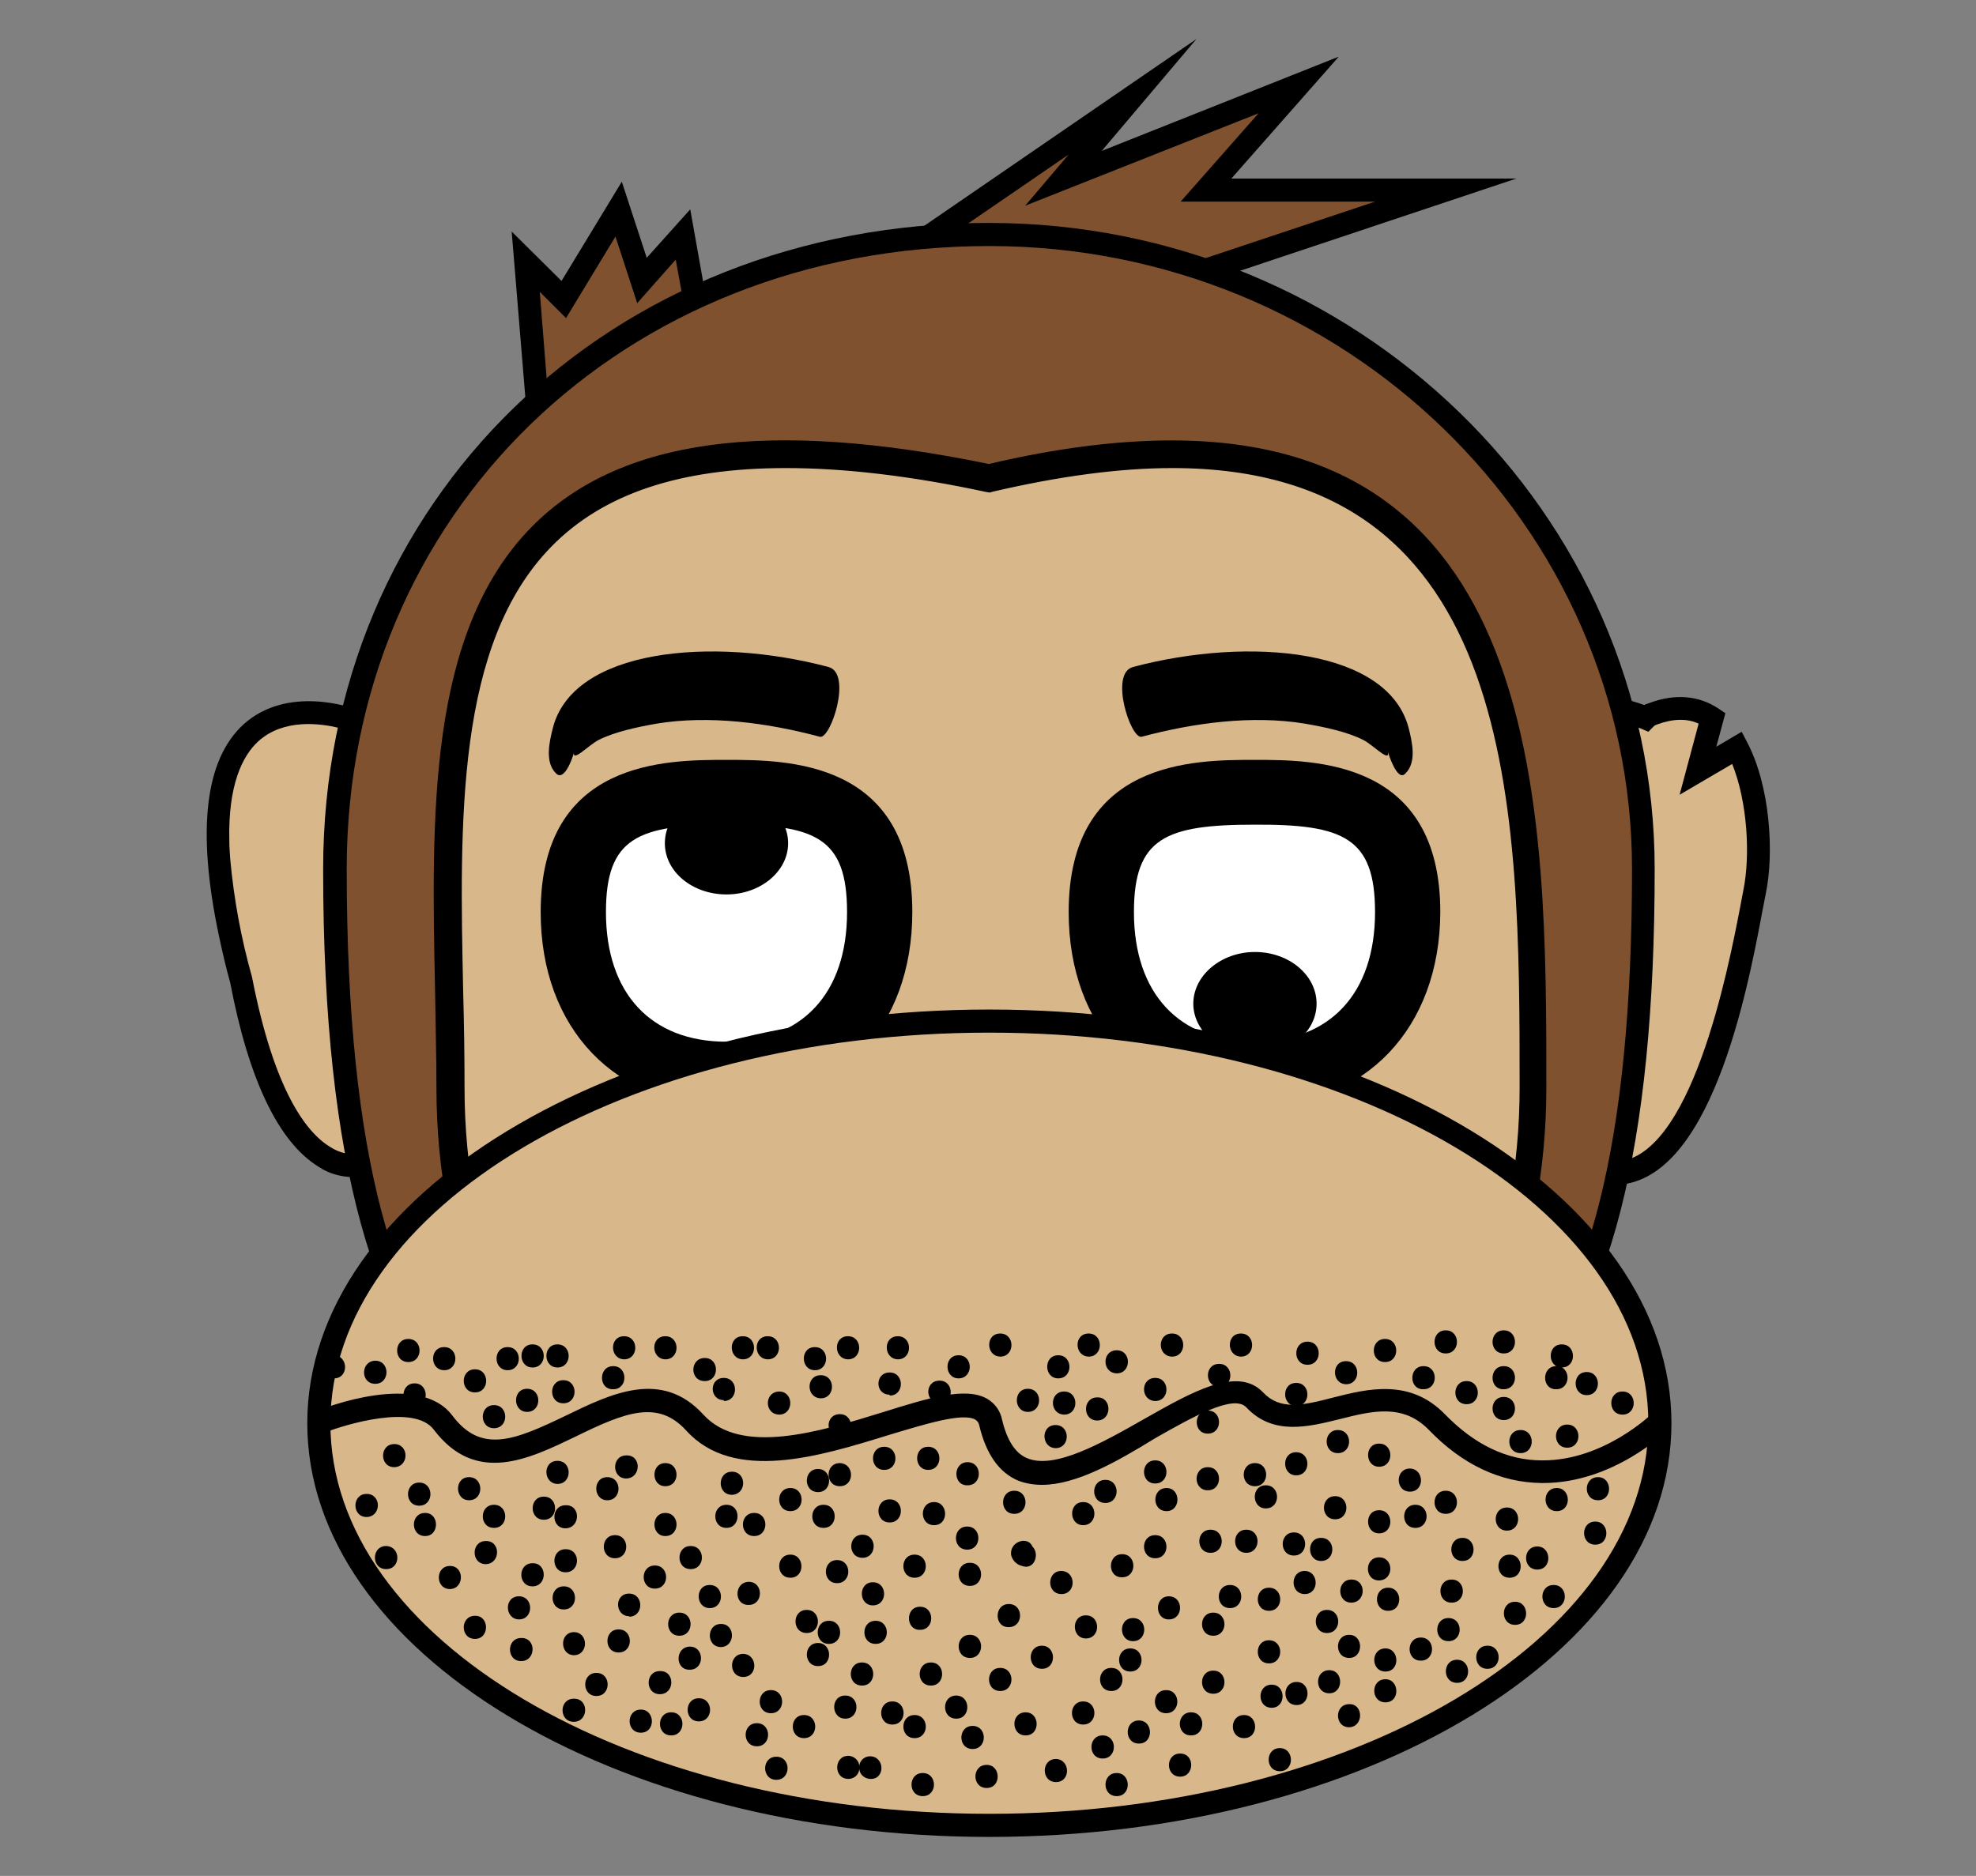<?xml version="1.0" encoding="utf-8"?>
<!-- Generator: Adobe Illustrator 22.1.0, SVG Export Plug-In . SVG Version: 6.00 Build 0)  -->
<svg version="1.1" id="Layer_1" xmlns="http://www.w3.org/2000/svg" xmlns:xlink="http://www.w3.org/1999/xlink" x="0px" y="0px"
	 viewBox="0 0 436 414" style="enable-background:new 0 0 436 414;" xml:space="preserve">
<rect x="0" y="0" width="436" height="414" fill="#808080" stroke="none"/>
<style type="text/css">
	.st0{fill:#D8B78B;}
	.st1{fill:#7F512E;}
	.st2{fill:#FFFFFF;}
</style>
<title>monkeylogo3</title>
<g id="Layer_2_1_">
	<g id="Layer_1-2">
		<path class="st0" d="M96.1,167c-3.4-11.4-14.1-12.4-23.4-8.4c-0.4-0.4-1-0.7-1.6-0.9c-21.4-8-25.4,25.2-22.5,39.2
			c2.9,14.1,12,72.9,38,60.4c8-3.9,9.4-27.6,10.4-34.6C99.4,205.6,101.1,183.9,96.1,167L96.1,167z"/>
		<path class="st0" d="M374.6,170.2l3.1-11.6c-3.4-2.3-7.7-2.9-13.1-0.9c-0.6,0.2-1.1,0.5-1.6,0.9c-9.3-4-20-3-23.4,8.4
			c-5,16.9-3.3,38.6-0.9,55.7c1,7,2.4,30.7,10.4,34.6c26,12.5,35.1-46.2,38-60.4c1.7-8.1,1-22.5-3.9-31.8L374.6,170.2L374.6,170.2z"
			/>
		<path d="M356.1,261.5c-2.8,0-5.6-0.7-8.1-2c-7.5-3.6-9.8-18.8-11.4-32.8c-0.2-1.5-0.3-2.8-0.4-3.7c-3.4-24.5-3.1-43,1-56.8
			c2.4-7.9,8.3-12.4,16.3-12.4c3.2,0,6.3,0.7,9.3,1.8c0.3-0.2,0.7-0.3,1-0.4c5.8-2.2,11.1-1.7,15.4,1.2l1.5,1l-2,7.4l5.6-3.3
			l1.2,2.3c5.1,9.7,6,24.5,4.1,33.5l-0.7,3.6C385.5,219.1,377.3,261.5,356.1,261.5z M353.5,158.9c-4,0-9.3,1.5-11.4,8.7
			c-3.9,13-4.2,30.9-0.9,54.6c0.1,1,0.3,2.3,0.5,3.9c0.9,7.8,2.9,26.1,8.5,28.8c1.8,0.9,3.8,1.4,5.9,1.5c17,0,25.2-42.4,27.9-56.4
			l0.7-3.7c1.5-7.5,0.9-19.3-2.5-27.7l-11.6,6.8l4.2-15.7c-2.6-1.2-5.7-1.1-9.2,0.2c-0.3,0.1-0.5,0.2-0.7,0.4l-1.2,1.2l-1.6-0.7
			C359.4,159.7,356.5,159,353.5,158.9L353.5,158.9z"/>
		<polyline class="st1" points="118.5,88.5 116,57.7 124.4,66.1 136.5,46.1 141.6,61.9 150.7,51.7 153.2,65.7 		"/>
		<polygon points="116,88.7 112.9,51.1 123.9,62 137.2,40.1 142.7,56.9 152.3,46.2 155.7,65.3 150.7,66.1 149.1,57.3 140.6,66.9 
			135.8,52.2 124.9,70.2 119.1,64.4 121,88.3 		"/>
		<polyline class="st1" points="204.8,52.3 249.9,21.3 234.6,39.4 286.5,18.7 266.1,42 319,42 266.1,59.6 		"/>
		<polygon points="266.9,62 265.3,57.2 303.4,44.5 260.5,44.5 277.7,25 226.2,45.4 235.8,34.1 206.2,54.4 203.4,50.2 264,8.6 
			243.1,33.3 295.4,12.5 271.7,39.4 334.6,39.4 		"/>
		<path class="st1" d="M362.6,191.8c0-77.4-64.6-140.1-144.4-140.1S73.9,108.6,73.9,191.8c0,155.4,64.6,140,144.4,140
			S362.6,347.2,362.6,191.8z"/>
		<path d="M256.3,334.8L256.3,334.8c-6,0-12.1-0.1-18.3-0.2c-12.9-0.2-26.6-0.2-39.6,0c-6.2,0.1-12.3,0.2-18.3,0.2
			c-61.7,0-108.8-10.5-108.8-143c0-81.3,63.2-142.6,146.9-142.6c81,0,146.9,64,146.9,142.6c0,61.3-9.8,99.6-30.9,120.7
			C315.6,331.1,290.6,334.8,256.3,334.8L256.3,334.8z M218.3,329.3c6.7,0,13.4,0.1,19.9,0.2c6.2,0.1,12.3,0.2,18.2,0.2l0,0
			c33,0,57-3.5,74.3-20.8c20.1-20.1,29.4-57.3,29.4-117.1c0-75.8-63.6-137.5-141.8-137.5c-80.9,0-141.8,59.1-141.8,137.5
			c0,128,43,137.9,103.8,137.9c5.9,0,12-0.1,18.2-0.2C204.9,329.4,211.6,329.3,218.3,329.3L218.3,329.3z"/>
		<path class="st0" d="M99.4,240.1c0,71.9,53.5,130.2,119.4,130.2s119.4-58.3,119.4-130.2s-0.6-162.8-119.9-134.5
			C83.1,77.2,99.4,168.2,99.4,240.1z"/>
		<path d="M218.8,373.3c-67.5,0-122.5-59.8-122.5-133.2c0-6.9-0.2-13.9-0.3-21.1c-0.8-38.9-1.7-79.2,21.2-102.6
			c19.2-19.6,52-24.1,101-14c14.8-3.5,28.4-5.2,40.3-5.2c82.7,0,82.7,82.6,82.7,142.8C341.2,313.5,286.3,373.2,218.8,373.3
			L218.8,373.3z M173.4,103.3c-23.4,0-40.4,5.7-51.8,17.4c-21,21.5-20.2,60.5-19.4,98.2c0.2,7.2,0.3,14.3,0.3,21.2
			c0,70.1,52.2,127.1,116.4,127.1s116.4-57,116.4-127.1c0-60.9,0-136.8-76.6-136.8c-11.7,0-25,1.8-39.6,5.2l-0.7,0.2l-0.7-0.1
			C201,105,186.2,103.3,173.4,103.3L173.4,103.3z"/>
		<path class="st2" d="M194.1,201.2c0-23.9-15.1-26.5-33.8-26.5s-33.8,2.6-33.8,26.5s15.1,35.8,33.8,35.8S194.1,225.1,194.1,201.2z"
			/>
		<path d="M160.3,244.2c-24.5,0-41-17.2-41-42.9c0-33.6,27.7-33.6,41-33.6s41,0,41,33.6C201.3,226.9,184.8,244.2,160.3,244.2z
			 M160.3,182c-19.6,0-26.6,2.9-26.6,19.3c0,17.9,9.9,28.6,26.6,28.6s26.6-10.7,26.6-28.6C186.9,184.9,180,181.9,160.3,182
			L160.3,182z"/>
		<path class="st2" d="M243,201.2c0-23.9,15.1-26.5,33.8-26.5s33.8,2.6,33.8,26.5S295.5,237,276.8,237
			C258.1,237,243,225.1,243,201.2L243,201.2z"/>
		<path d="M276.8,244.2c-24.5,0-41-17.2-41-42.9c0-33.6,27.7-33.6,41-33.6s41,0,41,33.6C317.7,226.9,301.3,244.2,276.8,244.2z
			 M276.8,182c-19.6,0-26.6,2.9-26.6,19.3c0,17.9,9.9,28.6,26.6,28.6s26.6-10.7,26.6-28.6C303.4,184.9,296.5,181.9,276.8,182
			L276.8,182z"/>
		<path d="M290.5,221.5c0,6.3-6.1,11.3-13.6,11.3s-13.6-5.1-13.6-11.3s6.1-11.4,13.6-11.4S290.5,215.2,290.5,221.5z"/>
		<path d="M146.7,186.1c0,6.3,6.1,11.3,13.6,11.3c7.5,0,13.6-5.1,13.6-11.3s-6.1-11.4-13.6-11.4S146.7,179.8,146.7,186.1z"/>
		<path class="st0" d="M366.2,314.1c0,49-66.2,88.8-148,88.8s-148-39.8-148-88.8c0-49,66.2-88.8,148-88.8S366.2,265.1,366.2,314.1z"
			/>
		<path d="M218.3,405.4c-83,0-150.5-41-150.5-91.3c0-50.3,67.5-91.3,150.5-91.3s150.5,41,150.5,91.3S301.3,405.4,218.3,405.4
			L218.3,405.4z M218.3,227.9c-80.2,0-145.4,38.7-145.4,86.2s65.2,86.2,145.4,86.2s145.4-38.7,145.4-86.2S298.5,227.9,218.3,227.9z"
			/>
		<path d="M78.5,254.6c0,0-2.4,0.6-5.7-1.5c-5.2-3.2-12.3-12.3-17.2-37.5c-2.4-8.5-4-17.2-4.8-26c-0.1-1.4-0.2-2.7-0.2-4
			c-0.3-12.4,2.9-18.8,6.4-22c5.6-5.1,13.8-3.9,17.6-3c1.3,0.3,2.1,0.6,2.1,0.6l1.8-4.7c-0.6-0.2-15-5.5-24.8,3.4
			c-8.5,7.8-10.3,23.4-5.4,46.6c0.7,3.3,1.5,6.8,2.5,10.4c4.1,21.5,10.7,35.2,19.5,40.6c2.2,1.5,4.8,2.2,7.5,2.3
			c0.8,0,1.5-0.1,2.3-0.3L78.5,254.6z"/>
		<path d="M126.7,165.8c-0.7,2.8,3.2-1.4,5.4-2.5c3.6-1.8,8.3-2.8,12.8-3.6c11.6-1.9,24.4-0.2,36,2.9c2.4,0.6,7.2-14,1.9-15.4
			c-25.6-6.8-56.7-4.1-60.9,13.8c-0.6,2.5-1.8,7.2,0.8,9.7C124.7,172.7,126.7,166.2,126.7,165.8L126.7,165.8z"/>
		<path d="M306.2,165.8c0.7,2.8-3.2-1.4-5.4-2.5c-3.6-1.8-8.3-2.8-12.9-3.6c-11.6-1.9-24.4-0.2-36,2.9c-2.4,0.6-7.2-14-1.9-15.4
			c25.6-6.8,56.6-4.1,60.9,13.8c0.6,2.5,1.8,7.2-0.8,9.7C308.3,172.7,306.3,166.2,306.2,165.8z"/>
		<path d="M229.9,327.7c-1.8,0-3.7-0.3-5.4-1c-4.1-1.8-6.9-5.8-8.4-12c-0.1-0.6-0.4-1.1-0.9-1.4c-2.8-1.6-11.1,1-19.1,3.4
			c-15.2,4.7-34.2,10.6-44.7-1c-6.2-6.8-13.3-4.1-24.3,1.3c-10.4,5-22.1,10.8-31.4-1.5c-4.3-5.7-19.4-1.2-24.4,0.8l-1.9-4.7
			c2.3-1,23-9,30.4,0.8c6.4,8.5,13.7,5.5,25.1,0c9.9-4.8,21.1-10.3,30.3-0.2c8.3,9.1,25.6,3.8,39.5-0.5c10.2-3.2,18.4-5.7,23.1-3
			c1.7,1,2.9,2.6,3.3,4.6c1.1,4.6,2.9,7.4,5.5,8.5c6,2.6,16.5-3.3,25.8-8.6c10.6-6,20.7-11.8,26.3-5.9c3.7,3.9,8.4,3,15.6,1.1
			c7.5-1.9,16.8-4.2,24.5,3.7c6.5,6.7,13.7,10.2,21.4,10.2h0.3c13.4,0,23.9-10.2,24-10.3l3.5,3.6c-0.5,0.5-12.1,11.7-27.5,11.7h-0.3
			c-9.1-0.1-17.5-4-25-11.8c-5.7-5.8-12.5-4.1-19.6-2.3c-6.9,1.7-14.7,3.7-20.6-2.6c-2.8-3-12,2.2-20.1,6.8
			C246.3,322.7,237.4,327.7,229.9,327.7L229.9,327.7z"/>
		<path d="M93.8,333.9c-3.3,0-3.3,5.1,0,5.1C97,339,97,333.9,93.8,333.9z M103.5,331.1c3.3,0,3.3-5.1,0-5.1S100.3,331.1,103.5,331.1
			L103.5,331.1z M107.2,340.1c-3.3,0-3.3,5.1,0,5.1C110.5,345.1,110.5,340,107.2,340.1L107.2,340.1z M99.3,345.6
			c-3.3,0-3.3,5.1,0,5.1C102.5,350.6,102.5,345.6,99.3,345.6z M104.8,356.6c-3.3,0-3.3,5.1,0,5.1S108,356.5,104.8,356.6L104.8,356.6
			z M114.5,357.4c3.3,0,3.3-5.1,0-5.1S111.3,357.3,114.5,357.4L114.5,357.4z M117.5,345c-3.3,0-3.3,5.1,0,5.1S120.8,344.9,117.5,345
			L117.5,345z M120,330.3c-3.3,0-3.3,5.1,0,5.1S123.3,330.3,120,330.3L120,330.3z M123,327.5c3.3,0,3.3-5.1,0-5.1
			S119.8,327.4,123,327.5L123,327.5z M138.2,321.2c-3.3,0-3.3,5.1,0,5.1C141.5,326.2,141.6,321.1,138.2,321.2L138.2,321.2z
			 M124.8,332.2c-3.3,0-3.3,5.1,0,5.1C128.1,337.2,128.2,332.1,124.8,332.2L124.8,332.2z M124.8,341.9c-3.3,0-3.3,5.1,0,5.1
			C128.1,347,128.2,341.9,124.8,341.9L124.8,341.9z M126.6,365.3c3.3,0,3.3-5.1,0-5.1C123.4,360.3,123.5,365.2,126.6,365.3
			L126.6,365.3z M115,361.5c-3.3,0-3.3,5.1,0,5.1S118.4,361.4,115,361.5L115,361.5z M126.6,374.9c-3.3,0-3.3,5.1,0,5.1
			C129.9,380,130,374.8,126.6,374.9L126.6,374.9z M145.6,368.8c-3.3,0-3.3,5.1,0,5.1c3.3,0,3.4-5.1,0.1-5.1L145.6,368.8z
			 M138.8,356.8c3.3,0,3.3-5.1,0-5.1c-3.3,0-3.2,5,0.1,5L138.8,356.8z M136.5,359.6c-3.3,0-3.3,5.1,0,5.1S139.8,359.6,136.5,359.6z
			 M156.6,354.9c3.3,0,3.3-5.1,0-5.1S153.4,354.9,156.6,354.9L156.6,354.9z M146.8,339c3.3,0,3.3-5.1,0-5.1
			C143.6,333.9,143.6,339,146.8,339L146.8,339z M146.8,328c3.3,0,3.3-5.1,0-5.1C143.6,322.9,143.6,328,146.8,328L146.8,328z
			 M160.3,332.1c-3.3,0-3.3,5.1,0,5.1C163.5,337.2,163.6,332.1,160.3,332.1L160.3,332.1z M144.5,350.6c3.3,0,3.3-5.1,0-5.1
			S141.2,350.6,144.5,350.6z M164,365c-3.3,0-3.3,5.1,0,5.1C167.3,370.1,167.2,365.1,164,365L164,365z M148.1,377.9
			c-3.3,0-3.3,5.1,0,5.1S151.4,377.9,148.1,377.9L148.1,377.9z M141.4,377.3c-3.3,0-3.3,5.1,0,5.1S144.6,377.3,141.4,377.3
			L141.4,377.3z M166.4,339c3.3,0,3.3-5.1,0-5.1S163.1,339,166.4,339L166.4,339z M174.4,333.5c3.3,0,3.3-5.1,0-5.1
			S171.1,333.5,174.4,333.5L174.4,333.5z M180.5,324.2c-3.3,0-3.3,5.1,0,5.1S183.7,324.2,180.5,324.2L180.5,324.2z M161.5,324.8
			c-3.3,0-3.3,5.1,0,5.1C164.8,329.8,164.8,324.8,161.5,324.8L161.5,324.8z M165.2,354.2c3.3,0,3.3-5.1,0-5.1
			C161.9,349.2,161.9,354.3,165.2,354.2L165.2,354.2z M149.9,355.9c-3.3,0-3.3,5.1,0,5.1S153.2,355.9,149.9,355.9L149.9,355.9z
			 M154.2,374.8c-3.3,0-3.3,5.1,0,5.1C157.5,379.9,157.5,374.8,154.2,374.8L154.2,374.8z M167,380.3c-3.3,0-3.3,5.1,0,5.1
			S170.3,380.3,167,380.3L167,380.3z M180.5,362.6c-3.3,0-3.3,5.1,0,5.1S183.7,362.6,180.5,362.6z M178,360.4c3.3,0,3.3-5.1,0-5.1
			S174.7,360.4,178,360.4L178,360.4z M174.4,343.1c-3.3,0-3.3,5.1,0,5.1S177.6,343.1,174.4,343.1L174.4,343.1z M181.7,337.2
			c3.3,0,3.3-5.1,0-5.1S178.4,337.2,181.7,337.2L181.7,337.2z M185.3,322.9c-3.3,0-3.3,5.1,0,5.1S188.6,323,185.3,322.9L185.3,322.9
			z M195.1,324.4c3.3,0,3.3-5.1,0-5.1S191.8,324.4,195.1,324.4L195.1,324.4z M196.3,330.9c-3.3,0-3.3,5.1,0,5.1
			S199.6,330.9,196.3,330.9L196.3,330.9z M182.9,362.8c3.3,0,3.3-5.1,0-5.1S179.6,362.8,182.9,362.8L182.9,362.8z M170.1,378.1
			c3.3,0,3.3-5.1,0-5.1C166.8,373,166.8,378.1,170.1,378.1z M159.1,358.4c-3.3,0-3.3,5.1,0,5.1C162.3,363.4,162.3,358.4,159.1,358.4
			L159.1,358.4z M177.4,378.5c-3.3,0-3.3,5.1,0,5.1S180.7,378.5,177.4,378.5L177.4,378.5z M171.3,387.7c-3.3,0-3.3,5.1,0,5.1
			S174.6,387.7,171.3,387.7L171.3,387.7z M196.9,375.5c-3.3,0-3.3,5.1,0,5.1S200.2,375.5,196.9,375.5L196.9,375.5z M186.5,379.3
			c3.3,0,3.3-5.1,0-5.1S183.3,379.3,186.5,379.3L186.5,379.3z M193.2,357.7c-3.3,0-3.3,5.1,0,5.1S196.5,357.7,193.2,357.7
			L193.2,357.7z M184.7,344.3c-3.3,0-3.3,5.1,0,5.1S188,344.3,184.7,344.3L184.7,344.3z M201.8,348.2c3.3,0,3.3-5.1,0-5.1
			S198.5,348.2,201.8,348.2L201.8,348.2z M192.6,354.3c3.3,0,3.3-5.1,0-5.1S189.4,354.3,192.6,354.3L192.6,354.3z M206.1,331.5
			c-3.3,0-3.3,5.1,0,5.1S209.3,331.5,206.1,331.5L206.1,331.5z M204.8,324.4c3.3,0,3.3-5.1,0-5.1S201.6,324.4,204.8,324.4
			L204.8,324.4z M223.8,334.1c3.3,0,3.3-5.1,0-5.1S220.5,334.1,223.8,334.1L223.8,334.1z M214,344.9c-3.3,0-3.3,5.1,0,5.1
			S217.3,344.9,214,344.9L214,344.9z M203,359.7c3.3,0,3.3-5.1,0-5.1S199.8,359.8,203,359.7L203,359.7z M205.4,366.9
			c-3.3,0-3.3,5.1,0,5.1S208.7,366.9,205.4,366.9L205.4,366.9z M190.2,372c3.3,0,3.3-5.1,0-5.1S186.9,372,190.2,372L190.2,372z
			 M201.8,378.5c-3.3,0-3.3,5.1,0,5.1S205.1,378.5,201.8,378.5L201.8,378.5z M192,387.6c-1.3,0-2.4,1-2.4,2.3c0,0,0,0.1,0,0.1
			c0.1-1.3-1-2.4-2.3-2.5c0,0-0.1,0-0.1,0c-3.3,0-3.3,5.1,0,5.1c1.3,0,2.4-1,2.4-2.3c0-0.1,0-0.1,0-0.2c-0.1,1.3,1,2.4,2.3,2.5
			c0.1,0,0.1,0,0.2,0C195.3,392.7,195.3,387.7,192,387.6L192,387.6z M203.6,391.3c-3.3,0-3.3,5.1,0,5.1S206.9,391.3,203.6,391.3
			L203.6,391.3z M214.6,380.9c-3.3,0-3.3,5.1,0,5.1S217.9,380.9,214.6,380.9L214.6,380.9z M211,374.2c-3.3,0-3.3,5.1,0,5.1
			S214.2,374.2,211,374.2L211,374.2z M220.7,368.1c-3.3,0-3.3,5.1,0,5.1S224,368.1,220.7,368.1L220.7,368.1z M214,360.8
			c-3.3,0-3.3,5.1,0,5.1S217.3,360.8,214,360.8L214,360.8z M213.4,342c3.3,0,3.3-5.1,0-5.1S210.1,342,213.4,342L213.4,342z
			 M227.8,341.3c-1-2.4-5.1-1.1-4.7,1.9c0.3,1.2,1.2,2.1,2.4,2.4C228.2,346.6,229.5,343,227.8,341.3z M239,336.6
			c3.3,0,3.3-5.1,0-5.1S235.8,336.6,239,336.6z M243.9,326.6c-3.3,0-3.3,5.1,0,5.1S247.2,326.6,243.9,326.6L243.9,326.6z
			 M254.9,327.4c3.3,0,3.3-5.1,0-5.1C251.6,322.3,251.6,327.4,254.9,327.4L254.9,327.4z M247.6,348.1c3.3,0,3.3-5.1,0-5.1
			S244.3,348.2,247.6,348.1L247.6,348.1z M222.6,359.1c3.3,0,3.3-5.1,0-5.1S219.3,359.2,222.6,359.1L222.6,359.1z M229.9,363.2
			c-3.3,0-3.3,5.1,0,5.1S233.1,363.2,229.9,363.2L229.9,363.2z M226.3,377.9c-3.3,0-3.3,5.1,0,5.1S229.5,377.9,226.3,377.9
			L226.3,377.9z M217.7,389.5c-3.3,0-3.3,5.1,0,5.1S220.9,389.5,217.7,389.5L217.7,389.5z M233,388.2c-3.3,0-3.3,5.1,0,5.1
			S236.2,388.3,233,388.2L233,388.2z M251.3,379.7c-3.3,0-3.3,5.1,0,5.1S254.5,379.7,251.3,379.7L251.3,379.7z M245.2,373.2
			c3.3,0,3.3-5.1,0-5.1S241.9,373.2,245.2,373.2L245.2,373.2z M234.2,346.7c-3.3,0-3.3,5.1,0,5.1S237.5,346.8,234.2,346.7
			L234.2,346.7z M254.9,343.9c3.3,0,3.3-5.1,0-5.1S251.6,343.9,254.9,343.9L254.9,343.9z M257.4,328.4c-3.3,0-3.3,5.1,0,5.1
			C260.6,333.5,260.6,328.4,257.4,328.4L257.4,328.4z M266.5,316.4c3.3,0,3.3-5.1,0-5.1C263.3,311.3,263.2,316.4,266.5,316.4
			L266.5,316.4z M276.9,328c3.3,0,3.3-5.1,0-5.1C273.6,322.9,273.6,328,276.9,328L276.9,328z M267.1,337.6c-3.3,0-3.3,5.1,0,5.1
			S270.4,337.6,267.1,337.6z M239.6,361.6c3.3,0,3.3-5.1,0-5.1S236.4,361.6,239.6,361.6z M249.4,363.8c-3.3,0-3.3,5.1,0,5.1
			S252.7,363.8,249.4,363.8L249.4,363.8z M250,362.2c3.3,0,3.3-5.1,0-5.1S246.8,362.2,250,362.2z M257.3,373c-3.3,0-3.3,5.1,0,5.1
			C260.6,378.1,260.6,373,257.3,373z M239,375.5c-3.3,0-3.3,5.1,0,5.1S242.3,375.5,239,375.5z M246.4,391.3c-3.3,0-3.3,5.1,0,5.1
			S249.6,391.3,246.4,391.3L246.4,391.3z M260.4,387c-3.3,0-3.3,5.1,0,5.1C263.6,392.1,263.7,387,260.4,387L260.4,387z M262.8,377.9
			c-3.3,0-3.3,5.1,0,5.1S266.1,377.9,262.8,377.9L262.8,377.9z M267.7,368.7c-3.3,0-3.3,5.1,0,5.1S271,368.7,267.7,368.7
			L267.7,368.7z M267.7,355.9c-3.3,0-3.3,5.1,0,5.1S271,355.9,267.7,355.9L267.7,355.9z M271.4,349.8c-3.3,0-3.3,5.1,0,5.1
			S274.7,349.8,271.4,349.8L271.4,349.8z M275,337.6c-3.3,0-3.3,5.1,0,5.1C278.3,342.7,278.3,337.6,275,337.6L275,337.6z
			 M279.3,332.9c3.3,0,3.3-5.1,0-5.1S276.1,332.9,279.3,332.9L279.3,332.9z M286,325.6c3.3,0,3.3-5.1,0-5.1
			C282.7,320.5,282.8,325.6,286,325.6L286,325.6z M295.2,320.7c3.3,0,3.3-5.1,0-5.1C291.9,315.6,291.9,320.7,295.2,320.7
			L295.2,320.7z M294.6,335.3c3.3,0,3.3-5.1,0-5.1S291.3,335.3,294.6,335.3L294.6,335.3z M285.5,343.3c3.3,0,3.3-5.1,0-5.1
			S282.2,343.3,285.5,343.3z M280,355.5c3.3,0,3.3-5.1,0-5.1C276.7,350.4,276.7,355.5,280,355.5L280,355.5z M280,367.1
			c3.3,0,3.3-5.1,0-5.1C276.7,362,276.7,367.1,280,367.1L280,367.1z M274.5,378.5c-3.3,0-3.3,5.1,0,5.1S277.7,378.5,274.5,378.5z
			 M282.4,385.8c-3.3,0-3.3,5.1,0,5.1S285.6,385.8,282.4,385.8L282.4,385.8z M280.6,371.8c-3.3,0-3.3,5.1,0,5.1
			C283.8,376.9,283.8,371.8,280.6,371.8L280.6,371.8z M297.7,360.8c-3.3,0-3.3,5.1,0,5.1C300.9,365.9,300.9,360.8,297.7,360.8
			L297.7,360.8z M292.8,360.4c3.3,0,3.3-5.1,0-5.1C289.5,355.3,289.5,360.4,292.8,360.4L292.8,360.4z M286.1,371.2
			c-3.3,0-3.3,5.1,0,5.1C289.3,376.3,289.3,371.2,286.1,371.2L286.1,371.2z M297.7,376.1c-3.3,0-3.3,5.1,0,5.1
			C300.9,381.1,300.9,376,297.7,376.1L297.7,376.1z M313.5,361.4c-3.3,0-3.3,5.1,0,5.1S316.8,361.4,313.5,361.4z M298.2,348.6
			c-3.3,0-3.3,5.1,0,5.1C301.5,353.6,301.5,348.6,298.2,348.6z M304.3,338.4c3.3,0,3.3-5.1,0-5.1S301.1,338.4,304.3,338.4
			L304.3,338.4z M304.3,323.7c3.3,0,3.3-5.1,0-5.1S301.1,323.7,304.3,323.7L304.3,323.7z M287.9,346.7c-3.3,0-3.3,5.1,0,5.1
			C291.1,351.8,291.1,346.8,287.9,346.7L287.9,346.7z M291.5,344.5c3.3,0,3.3-5.1,0-5.1S288.3,344.5,291.5,344.5L291.5,344.5z
			 M304.3,343.7c-3.3,0-3.3,5.1,0,5.1C307.6,348.7,307.6,343.7,304.3,343.7L304.3,343.7z M312.3,332.1c-3.3,0-3.3,5.1,0,5.1
			S315.6,332.1,312.3,332.1L312.3,332.1z M311.1,324.1c-3.3,0-3.3,5.1,0,5.1S314.3,324.2,311.1,324.1L311.1,324.1z M319,334.1
			c3.3,0,3.3-5.1,0-5.1S315.7,334.1,319,334.1L319,334.1z M332.5,337.8c3.3,0,3.3-5.1,0-5.1S329.2,337.8,332.5,337.8z M343.5,328.4
			c-3.3,0-3.3,5.1,0,5.1S346.7,328.4,343.5,328.4L343.5,328.4z M352.6,326c-3.3,0-3.3,5.1,0,5.1S355.8,326,352.6,326L352.6,326z
			 M352,335.8c-3.3,0-3.3,5.1,0,5.1S355.2,335.8,352,335.8L352,335.8z M320.3,353.7c3.3,0,3.3-5.1,0-5.1S317,353.7,320.3,353.7
			L320.3,353.7z M306.3,350.4c-3.3,0-3.3,5.1,0,5.1S309.5,350.4,306.3,350.4L306.3,350.4z M305.7,363.8c-3.3,0-3.3,5.1,0,5.1
			S308.8,363.8,305.7,363.8L305.7,363.8z M305.7,370.6c-3.3,0-3.3,5.1,0,5.1S308.8,370.6,305.7,370.6L305.7,370.6z M321.5,366.3
			c-3.3,0-3.3,5.1,0,5.1S324.7,366.3,321.5,366.3z M334.3,353.5c-3.3,0-3.3,5.1,0,5.1S337.5,353.5,334.3,353.5L334.3,353.5z
			 M328.2,363.2c-3.3,0-3.3,5.1,0,5.1S331.5,363.2,328.2,363.2L328.2,363.2z M342.8,349.8c-3.3,0-3.3,5.1,0,5.1
			S346.1,349.8,342.8,349.8L342.8,349.8z M339.2,341.3c-3.3,0-3.3,5.1,0,5.1S342.4,341.3,339.2,341.3L339.2,341.3z M333.1,343.1
			c-3.3,0-3.3,5.1,0,5.1S336.3,343.1,333.1,343.1L333.1,343.1z M319.6,357.1c-3.3,0-3.3,5.1,0,5.1S322.9,357.1,319.6,357.1
			L319.6,357.1z M322.7,339.4c-3.3,0-3.3,5.1,0,5.1S325.9,339.4,322.7,339.4L322.7,339.4z M73.7,299.1c-3.3,0-3.3,5.1,0,5.1
			S76.9,299.2,73.7,299.1L73.7,299.1z M90.1,300.6c3.3,0,3.3-5.1,0-5.1S86.8,300.6,90.1,300.6z M98,302.4c3.3,0,3.3-5.1,0-5.1
			S94.8,302.4,98,302.4L98,302.4z M112,302.4c3.3,0,3.3-5.1,0-5.1S108.8,302.4,112,302.4L112,302.4z M117.5,301.8
			c3.3,0,3.3-5.1,0-5.1S114.3,301.8,117.5,301.8L117.5,301.8z M123,301.8c3.3,0,3.3-5.1,0-5.1S119.8,301.8,123,301.8L123,301.8z
			 M137.7,300c3.3,0,3.3-5.1,0-5.1C134.4,294.9,134.5,299.9,137.7,300L137.7,300z M146.8,300c3.3,0,3.3-5.1,0-5.1
			S143.6,299.9,146.8,300L146.8,300z M163.9,300c3.3,0,3.3-5.1,0-5.1S160.7,299.9,163.9,300L163.9,300z M169.4,300
			c3.3,0,3.3-5.1,0-5.1S166.2,299.9,169.4,300L169.4,300z M179.8,302.4c3.3,0,3.3-5.1,0-5.1S176.6,302.4,179.8,302.4L179.8,302.4z
			 M187.1,300c3.3,0,3.3-5.1,0-5.1S183.9,299.9,187.1,300L187.1,300z M198.1,300c3.3,0,3.3-5.1,0-5.1S194.9,299.9,198.1,300
			L198.1,300z M211.5,304.2c3.3,0,3.3-5.1,0-5.1S208.3,304.2,211.5,304.2L211.5,304.2z M233.5,304.2c3.3,0,3.3-5.1,0-5.1
			S230.3,304.2,233.5,304.2L233.5,304.2z M220.7,299.4c3.3,0,3.3-5.1,0-5.1S217.5,299.3,220.7,299.4L220.7,299.4z M240.2,299.4
			c3.3,0,3.3-5.1,0-5.1S237,299.3,240.2,299.4L240.2,299.4z M258.6,299.4c3.3,0,3.3-5.1,0-5.1C255.3,294.3,255.3,299.3,258.6,299.4
			L258.6,299.4z M273.8,299.4c3.3,0,3.3-5.1,0-5.1C270.5,294.3,270.6,299.3,273.8,299.4L273.8,299.4z M288.5,301.2
			c3.3,0,3.3-5.1,0-5.1S285.2,301.2,288.5,301.2z M314.1,306.6c3.3,0,3.3-5.1,0-5.1S310.8,306.7,314.1,306.6L314.1,306.6z
			 M331.8,306.6c3.3,0,3.3-5.1,0-5.1S328.5,306.7,331.8,306.6L331.8,306.6z M343.4,306.6c3.3,0,3.3-5.1,0-5.1
			S340.1,306.7,343.4,306.6L343.4,306.6z M350.1,307.9c3.3,0,3.3-5.1,0-5.1S346.9,307.9,350.1,307.9L350.1,307.9z M358,307.1
			c-3.3,0-3.3,5.1,0,5.1S361.3,307.1,358,307.1L358,307.1z M345.8,314.4c-3.3,0-3.3,5.1,0,5.1S349.1,314.4,345.8,314.4L345.8,314.4z
			 M331.8,313.4c3.3,0,3.3-5.1,0-5.1S328.5,313.4,331.8,313.4L331.8,313.4z M335.5,320.7c3.3,0,3.3-5.1,0-5.1
			S332.2,320.7,335.5,320.7L335.5,320.7z M297,305.5c3.3,0,3.3-5.1,0-5.1S293.8,305.4,297,305.5L297,305.5z M286,310.3
			c3.3,0,3.3-5.1,0-5.1S282.8,310.3,286,310.3L286,310.3z M269,306.1c3.3,0,3.3-5.1,0-5.1S265.7,306,269,306.1L269,306.1z
			 M246.4,303.1c3.3,0,3.3-5.1,0-5.1S243.1,303,246.4,303.1L246.4,303.1z M234.8,312.2c3.3,0,3.3-5.1,0-5.1S231.5,312.1,234.8,312.2
			L234.8,312.2z M226.8,311.6c3.3,0,3.3-5.1,0-5.1S223.6,311.6,226.8,311.6L226.8,311.6z M232.9,319.6c3.3,0,3.3-5.1,0-5.1
			S229.7,319.5,232.9,319.6L232.9,319.6z M242.1,308.4c-3.3,0-3.3,5.1,0,5.1S245.4,308.3,242.1,308.4L242.1,308.4z M254.9,309.2
			c3.3,0,3.3-5.1,0-5.1C251.6,304.1,251.6,309.1,254.9,309.2L254.9,309.2z M181.1,308.6c3.3,0,3.3-5.1,0-5.1
			S177.8,308.5,181.1,308.6L181.1,308.6z M171.9,312.2c3.3,0,3.3-5.1,0-5.1C168.6,307.2,168.6,312.1,171.9,312.2L171.9,312.2z
			 M159.7,309.2c3.3,0,3.3-5.1,0-5.1s-3.2,4.9,0,4.9L159.7,309.2z M185.3,317.2c3.3,0,3.3-5.1,0-5.1s-3.3,4.9,0,4.9L185.3,317.2z
			 M196.3,308c3.3,0,3.3-5.1,0-5.1s-3.3,4.9,0,4.9L196.3,308z M207.3,309.8c3.3,0,3.3-5.1,0-5.1s-3.3,4.9,0,4.9L207.3,309.8z
			 M82.8,305.4c3.3,0,3.3-5.1,0-5.1C79.5,300.4,79.5,305.4,82.8,305.4z M109,310.1c-3.3,0-3.3,5.1,0,5.1
			C112.3,315.2,112.3,310.1,109,310.1z M104.8,307.3c3.3,0,3.3-5.1,0-5.1S101.5,307.3,104.8,307.3z M116.3,311.6
			c3.3,0,3.3-5.1,0-5.1S113.1,311.6,116.3,311.6z M155.5,304.8c3.3,0,3.3-5.1,0-5.1S152.1,304.8,155.5,304.8z M135.3,306.6
			c3.3,0,3.3-5.1,0-5.1S132,306.7,135.3,306.6L135.3,306.6z M124.3,309.7c3.3,0,3.3-5.1,0-5.1S121,309.7,124.3,309.7L124.3,309.7z
			 M152.4,346.3c3.3,0,3.3-5.1,0-5.1S149.1,346.3,152.4,346.3L152.4,346.3z M80.9,329.7c-3.3,0-3.3,5.1,0,5.1
			C84.2,334.7,84.2,329.7,80.9,329.7z M87,318.7c-3.3,0-3.3,5.1,0,5.1C90.3,323.7,90.3,318.7,87,318.7L87,318.7z M92.5,327.2
			c-3.3,0-3.3,5.1,0,5.1C95.8,332.3,95.8,327.2,92.5,327.2L92.5,327.2z M85.2,341.2c-3.3,0-3.3,5.1,0,5.1S88.5,341.3,85.2,341.2
			L85.2,341.2z M109,332.1c-3.3,0-3.3,5.1,0,5.1S112.3,332.1,109,332.1L109,332.1z M134,331.1c3.3,0,3.3-5.1,0-5.1
			S130.8,331.1,134,331.1L134,331.1z M305.6,300.6c3.3,0,3.3-5.1,0-5.1S302.3,300.6,305.6,300.6z M319,298.7c3.3,0,3.3-5.1,0-5.1
			S315.7,298.7,319,298.7L319,298.7z M331.8,298.7c3.3,0,3.3-5.1,0-5.1S328.5,298.7,331.8,298.7L331.8,298.7z M344.6,301.8
			c3.3,0,3.3-5.1,0-5.1S341.4,301.8,344.6,301.8L344.6,301.8z M135.7,338.8c-3.3,0-3.3,5.1,0,5.1S139,338.8,135.7,338.8L135.7,338.8
			z M124.4,350.1c-3.3,0-3.3,5.1,0,5.1S127.7,350.1,124.4,350.1z M190.3,343.8c3.3,0,3.3-5.1,0-5.1S187,343.8,190.3,343.8z
			 M213.5,327.8c3.3,0,3.3-5.1,0-5.1S210.2,327.9,213.5,327.8L213.5,327.8z M293.3,368.6c-3.3,0-3.3,5.1,0,5.1
			C296.5,373.7,296.5,368.6,293.3,368.6L293.3,368.6z M243.3,383c-3.3,0-3.3,5.1,0,5.1S246.6,383,243.3,383L243.3,383z M131.6,369.2
			c-3.3,0-3.3,5.1,0,5.1S134.9,369.2,131.6,369.2z M152.2,368.5c3.3,0,3.3-5.1,0-5.1C148.9,363.5,148.9,368.6,152.2,368.5
			L152.2,368.5z M266.5,328.9c3.3,0,3.3-5.1,0-5.1S263.2,328.9,266.5,328.9z M323.6,304.8c-3.3,0-3.3,5.1,0,5.1
			S326.9,304.8,323.6,304.8L323.6,304.8z M91.5,305.3c-3.3,0-3.3,5.1,0,5.1S94.7,305.3,91.5,305.3z M257.9,357.4
			c3.3,0,3.3-5.1,0-5.1C254.7,352.3,254.7,357.4,257.9,357.4z"/>
	</g>
</g>
</svg>
